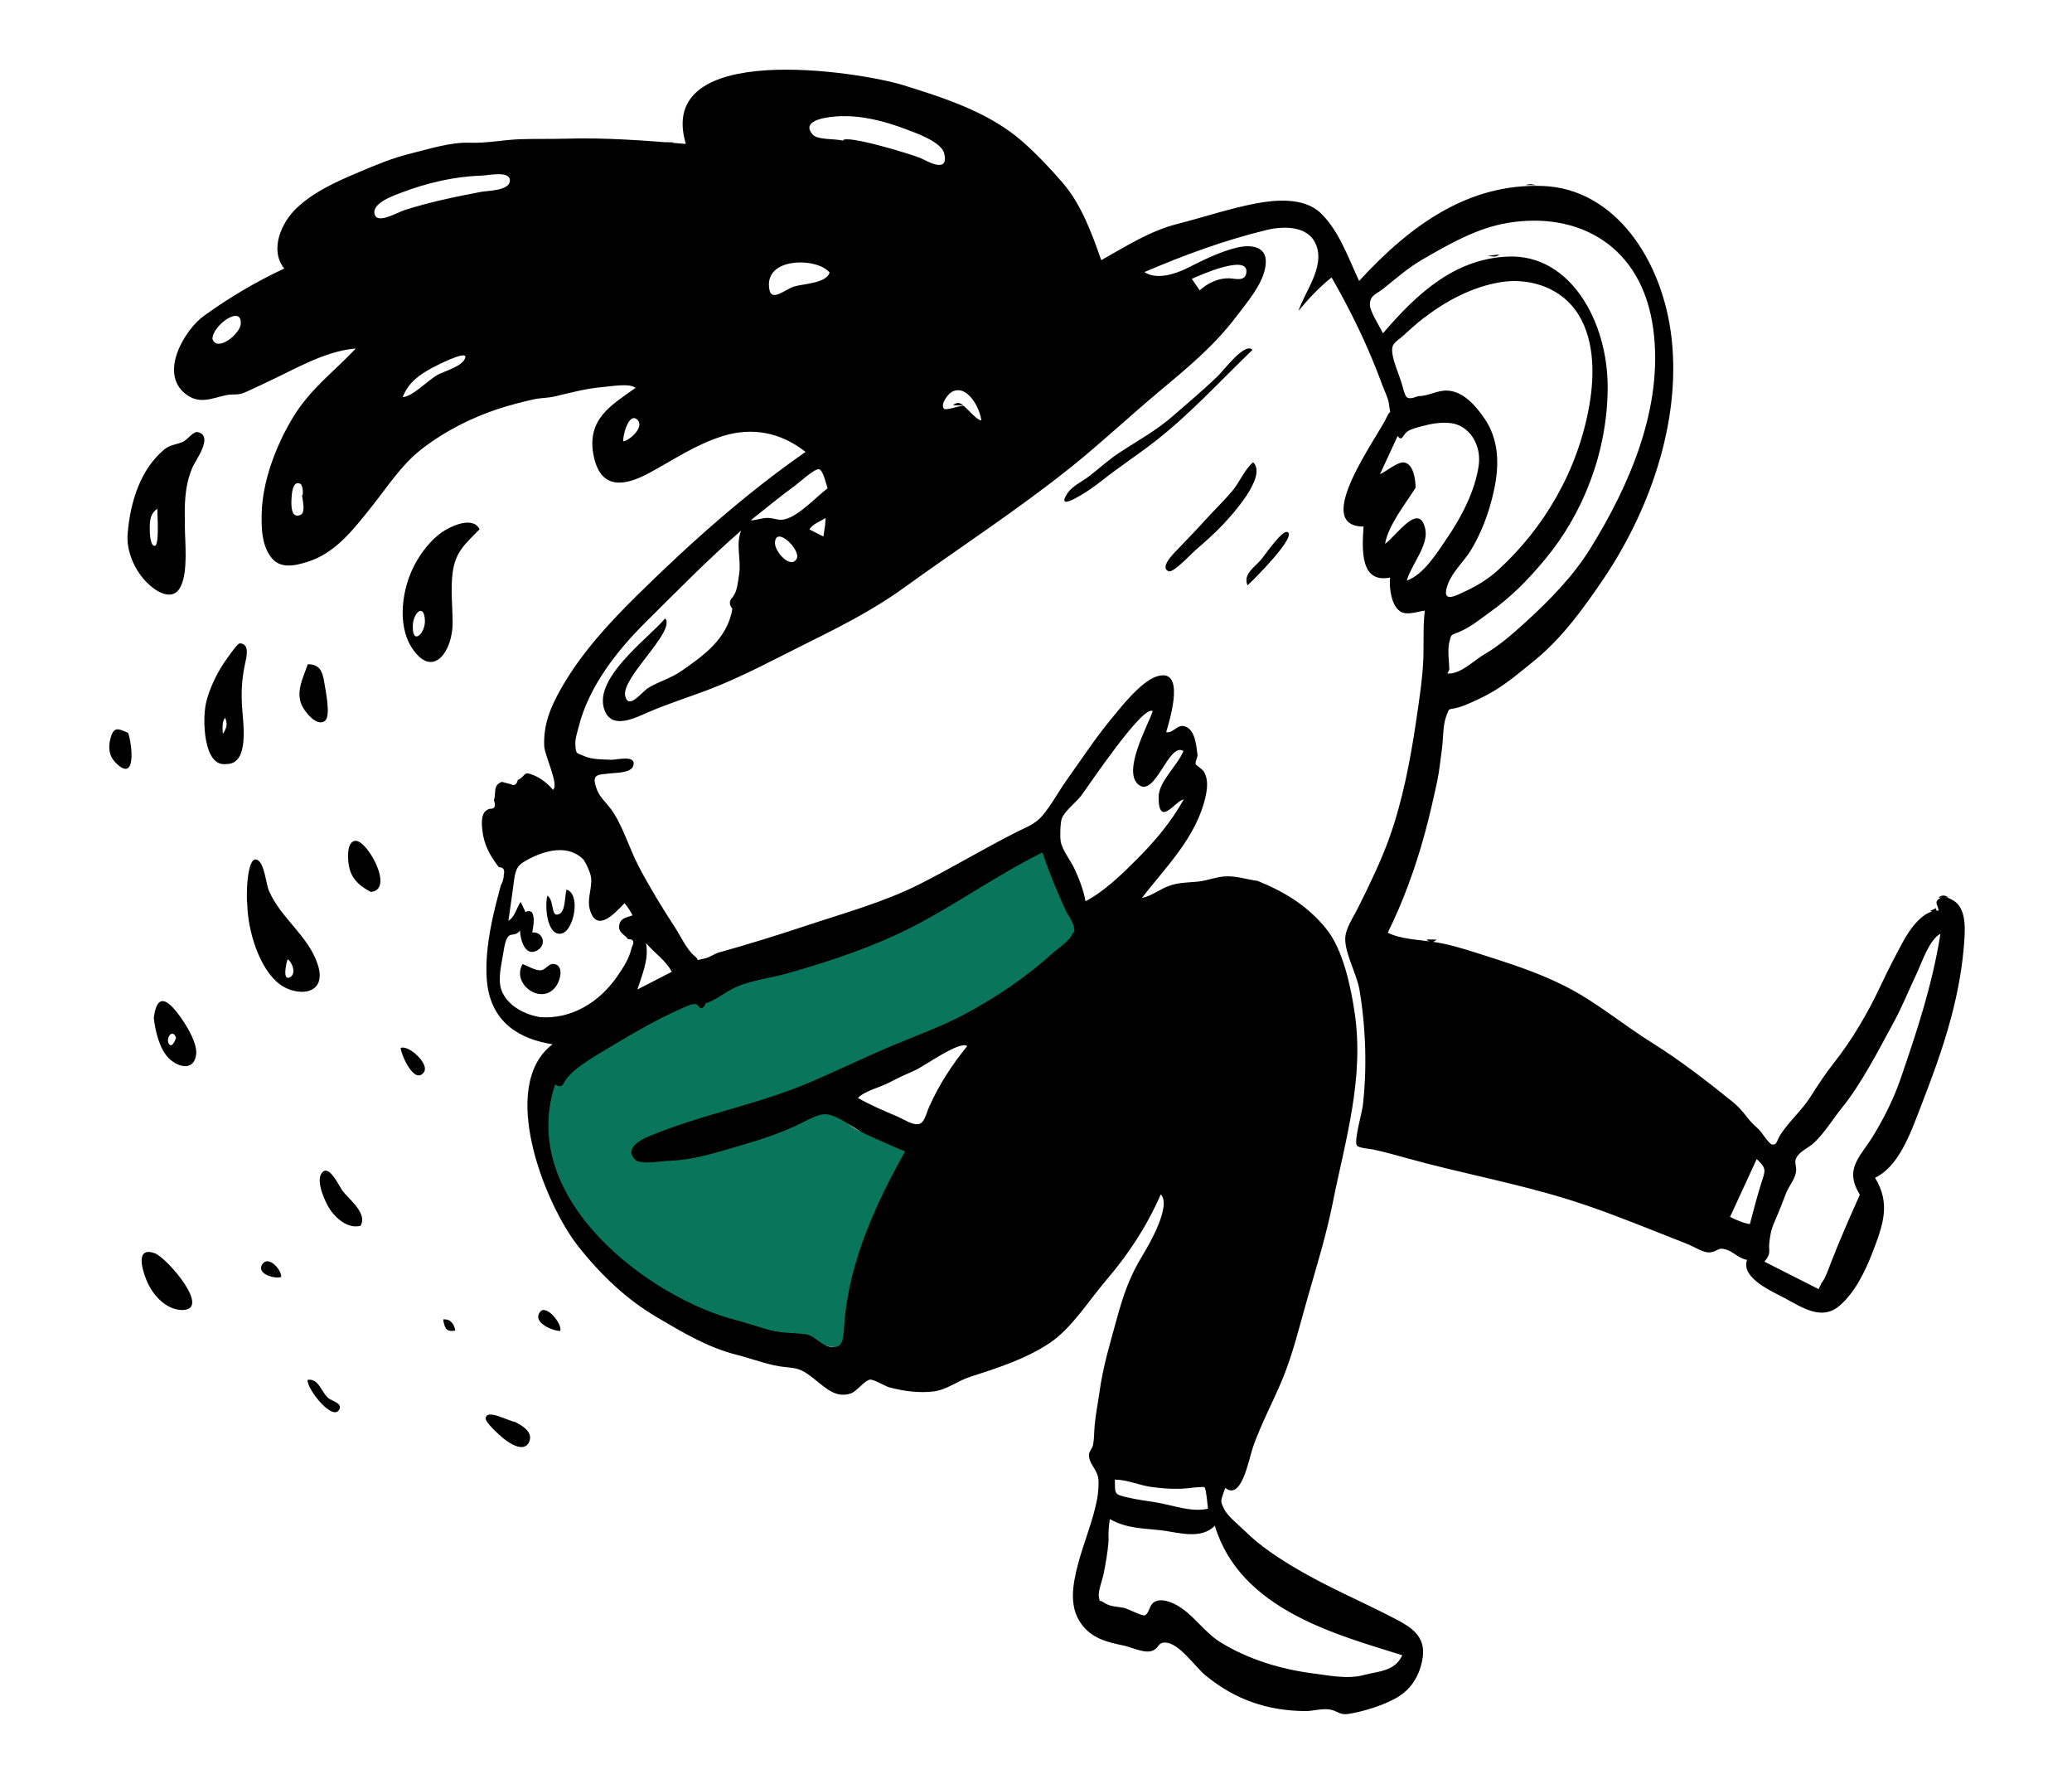 <svg width="517" height="445" viewBox="0 0 517 445" fill="none" xmlns="http://www.w3.org/2000/svg">
<path fill-rule="evenodd" clip-rule="evenodd" d="M143.995 263.701C146.352 261.857 151.172 255.257 153.698 253.732C159.313 250.341 184.331 243.674 185.145 243.28C186.384 242.68 194.432 240.584 199.121 239.26C210.132 236.15 249.592 216.062 259.993 210.911C261.32 214.921 272.281 232.622 270.401 234.436C264.21 240.408 253.113 247.844 245.942 252.124C240.142 255.585 233.999 258.45 227.797 260.789C220.755 263.444 215.922 266.292 208.905 269.009C202 271.681 210.251 280.041 213.797 281.768C217.774 283.705 223.934 284.689 227.998 286.368C220.843 299.13 214.835 314.618 213.633 329.905C213.344 333.584 210.9 336.957 206.925 335.856C204.874 335.287 185.949 332.394 182.863 331.587C162.262 326.195 125.28 297.961 134.804 269.009C136.985 270.165 141.967 265.287 143.995 263.701Z" fill="#09755A"/>
<path fill-rule="evenodd" clip-rule="evenodd" d="M155.52 110.091C157.059 109.942 161.038 106.414 158.95 104.63C156.843 102.829 155.33 108.863 155.52 110.091ZM75.352 123.622C75.754 123.541 75.578 121.014 74.945 120.692C72.946 119.673 72.777 123.501 72.728 124.526C72.667 125.818 72.526 129.46 74.957 128.462C76.337 127.895 75.481 124.592 75.352 123.622ZM193.37 135.425C193.316 137.681 197.286 142.017 198.766 139.416C200.011 137.23 193.472 130.936 193.37 135.425ZM53.013 84.564C54.163 87.931 59.851 83.342 60.063 80.872C60.497 75.814 52.953 81.199 53.013 84.564ZM100.471 99.082C103.121 98.832 106.606 94.967 109.161 93.523C110.89 92.546 115.593 91.381 116.105 89.163C116.55 87.235 108.569 91.361 107.888 91.728C104.757 93.411 101.934 95.33 100.471 99.082ZM299.343 72.428C301.455 70.555 304.022 69.346 306.729 69.425C308.08 69.465 310.9 70.435 311.006 67.753C311.178 63.39 299.241 68.71 297.376 69.566C298.032 70.521 298.688 71.475 299.343 72.428ZM167.621 242.425C166.072 239.473 163.286 237.766 161.191 235.247C161.958 239.383 160.227 243.061 159.038 246.836C161.899 245.366 164.76 243.895 167.621 242.425ZM436.625 305.358C437.479 302.079 438.334 298.819 439.332 295.59C440.449 291.975 441.004 291.662 438.331 289.134C436.113 293.947 433.894 298.759 431.675 303.572C433.254 304.343 434.902 305.093 436.625 305.358ZM207.002 68.004C204.064 64.204 190.297 63.966 192.001 72.353C192.595 75.281 195.98 72.17 198.1 71.487C200.205 70.81 206.163 70.72 207.002 68.004ZM206.497 121.804C206.141 120.834 205.43 117.334 204.375 117.058C203.347 116.789 199.291 120.461 198.528 121.021C194.725 123.818 191.017 126.827 187.311 129.792C188.73 129.792 190.019 129.212 191.429 129.199C193.105 129.183 194.308 129.973 195.942 129.522C199.453 128.555 203.529 124.089 206.497 121.804ZM210.302 35.096C210.632 33.358 227.844 38.576 229.913 39.531C231.04 40.051 236.855 43.52 235.605 38.291C234.894 35.313 228.174 33.044 226.021 32.227C220.547 30.154 214.775 28.679 208.946 29.021C207.814 29.087 199.242 29.654 202.821 33.609C204.055 34.971 208.476 34.541 210.302 35.096ZM214.07 273.903C217.277 275.713 220.551 277.099 223.903 278.515C225.392 279.143 227.712 280.791 229.354 280.377C230.7 280.037 231.131 277.686 231.838 276.112C234.422 270.354 237.508 265.708 241.334 260.961C239.557 259.474 230.539 266.033 228.307 267.001C226.073 267.971 223.965 268.947 221.779 270.105C219.721 271.196 215.659 272.171 214.07 273.903ZM270.851 224.818C275.525 222.391 279.955 218.087 283.788 214.233C288.189 209.808 292.134 205.171 295.356 199.445C293.417 199.559 289.137 206.716 289.089 198.924C289.064 194.949 293.811 191.034 295.284 187.347C291.619 184.972 288.261 199.16 284.056 195.721C280.005 192.407 286.397 181.014 287.628 177.419C285.252 175.605 271.715 195.912 269.755 198.51C268.53 200.137 265.632 202.302 264.94 204.199C264.528 205.329 264.47 208.912 264.669 209.951C265.083 212.124 267.183 214.725 268.118 216.748C269.302 219.309 270.332 221.97 270.851 224.818ZM464.066 298.03C460.024 291.482 464.199 288.627 467.485 283.193C470.114 278.846 472.532 274.055 474.198 269.201C478.365 257.06 482.125 245.773 484.182 232.93C481.35 234.413 479.58 240.06 478.163 243.036C476.258 247.036 474.582 251.234 472.465 255.11C468.502 262.363 464.612 270.099 459.572 276.385C457.288 279.234 455.355 282.439 452.72 285.006C451.516 286.178 449.213 287.141 448.327 288.607C447.49 289.991 448.426 290.877 448.108 292.53C447.782 294.227 446.286 296.035 445.645 297.669C444.802 299.815 444.017 301.966 443.076 304.064C442.05 306.352 441.77 307.548 441.493 309.785C441.191 312.23 442.118 312.483 440.258 314.736C443.629 316.442 447.001 318.148 450.372 319.854C451.509 320.431 452.647 321.006 453.785 321.582C454.025 321.066 454.265 320.55 454.505 320.034C455.431 319.001 456.283 316.454 456.813 315.09C459.028 309.398 461.53 303.683 464.066 298.03ZM138.499 270.546C128.927 299.47 162.566 323.824 183.274 329.211C186.142 329.956 188.941 330.933 191.796 331.734C194.909 332.607 197.674 332.434 200.781 332.799C203.254 333.089 204.432 335.282 206.761 335.886C210.654 336.895 210.416 333.538 210.695 329.94C211.877 314.687 218.66 299.97 225.839 287.242C222.559 285.896 219.31 284.426 216.073 282.952C213.303 281.69 209.061 278.143 206.083 277.955C203.88 277.817 200.524 279.976 198.385 280.923C194.822 282.501 191.249 283.845 187.536 284.92C181.043 286.802 173.818 289.366 167.1 289.561C165.163 289.617 159.85 290.652 158.456 289.279C155.798 286.659 159.487 284.475 161.712 283.54C174.973 277.967 189.052 275.598 202.351 269.885C209.194 266.944 215.966 263.66 222.852 260.763C228.788 258.266 235.006 256.056 240.742 252.984C248.317 248.93 255.926 243.878 262.486 237.927C263.799 236.736 266.55 234.967 267.45 233.242C268.242 231.722 268.143 233.238 267.979 231.395C267.861 230.072 266.45 228.279 265.87 227.029C263.708 222.369 261.754 217.582 260.112 212.65C249.647 217.801 239.692 224.812 229.382 230.317C219.005 235.857 207.299 239.767 196.197 242.884C191.472 244.211 186.04 244.63 181.707 247.252C179.865 248.366 178.045 249.654 176.073 250.299C175.49 251.581 174.917 251.832 174.352 251.052C173.998 250.597 173.541 250.404 172.98 250.475C171.773 250.709 170.543 251.363 169.415 251.865C163.705 254.405 158.238 257.587 152.817 260.832C150.248 262.37 147.613 263.884 145.154 265.64C143.836 266.582 142.655 267.532 141.577 268.824C140.284 270.374 140.592 271.648 138.499 270.546ZM353.913 98.81C356.332 98.855 358.537 97.351 361.059 97.434C365.027 97.566 368.167 101.096 370.469 104.5C375.025 111.236 373.864 119.361 371.575 126.899C370.48 130.501 368.976 133.959 367.098 137.112C365.435 139.904 362.462 142.544 361.301 145.653C359.387 150.779 363.249 148.599 365.613 147.504C368.586 146.126 371.374 144.414 373.897 142.107C385.144 131.827 393.7 117.538 396.566 101.127C397.965 93.121 397.857 83.761 392.997 77.226C388.554 71.251 380.884 69.298 374.328 70.406C367.241 71.605 360.818 75.049 355.047 79.484C353.371 80.773 351.836 82.179 350.262 83.62C348.197 85.511 346.96 85.561 347.477 88.524C347.86 90.727 348.906 93.009 349.579 95.123C350.84 99.083 350.38 100.107 353.913 98.81ZM361.625 167.067L361.136 168.027C364.51 168.211 367.653 164.795 370.529 163.127C374.264 160.96 377.58 158.003 380.853 155.017C386.625 149.75 392.473 143.816 396.769 136.902C406.401 121.404 415.149 101.755 412.521 82.106C409.688 60.928 393.548 52.776 376.35 55.579C368.6 56.843 361.681 60.814 354.744 64.845C351.248 66.878 348.298 69.514 345.094 72.066C343.432 73.391 341.916 73.563 341.807 75.88C341.726 77.626 344.355 81.574 345.066 83.156C353.775 72.96 363.16 64.526 376.312 64.004C391.958 63.384 401.21 80.41 401.142 96.714C401.075 112.703 395.066 128.084 385.486 139.575C381.133 144.797 376.982 148.988 371.637 152.799C368.972 154.699 367.007 156.405 364.027 157.666C361.92 158.559 362.139 158.089 361.602 160.328C361.145 162.228 361.611 165.094 361.625 167.067ZM276.608 384.3C276.404 387.181 275.894 390.018 275.326 392.828C275.122 393.838 273.973 397.024 274.175 398.159C274.507 400.034 274.065 398.828 275.496 399.807C276.99 400.828 278.729 400.766 280.364 401.077C281.374 401.268 285.072 403.266 285.694 402.95C286.781 402.399 286.747 400.454 287.94 399.684C289.565 398.633 291.961 399.533 293.495 400.355C297.595 402.55 300.411 407.093 304.378 409.58C311.423 413.995 319.783 416.44 327.643 417.449C331.901 417.995 336.258 418.954 340.463 417.809C343.776 416.907 348.083 416.99 349.884 412.91C333.878 407.859 309.449 401.677 303.121 380.597C299.681 384.177 293.931 382.25 289.774 381.755C285.2 381.212 281.113 381.338 276.93 378.945C276.624 380.826 276.531 382.387 276.608 384.3ZM134.897 253.744C142.431 254.267 149.574 250.175 154.211 243.271C155.352 241.57 156.522 239.834 157.208 237.82C157.356 237.31 157.504 236.799 157.653 236.288C158.372 234.878 158.057 234.213 156.708 234.292C155.949 233.097 154.022 232.695 154.57 230.527C154.983 228.891 156.506 228.865 157.83 228.351C157.171 227.079 156.776 226.441 155.833 225.311C153.38 227.843 148.93 232.812 147.207 226.995C146.379 224.203 147.836 221.534 147.475 218.841C147.326 217.727 146.096 214.881 145.383 214.215C141.585 210.666 136.114 212.135 132.084 214.224C129.307 215.664 128.709 216.339 128.256 219.64C127.796 222.996 127.369 226.351 126.858 229.697C128.525 228.7 128.829 226.547 129.916 224.997C130.323 225.848 130.73 226.699 131.138 227.55C131.712 227.181 132.248 227.2 132.745 227.609C133.549 229.028 133.043 231.132 132.796 232.62C135.477 232.333 136.611 235.767 133.907 237.157C131.106 238.598 129.843 234.67 129.748 232.126C128.703 233.559 127.63 232.792 126.902 233.528C126.174 234.264 125.887 235.798 125.628 237.478C125.202 240.237 124.114 244.219 125.121 246.988C126.617 251.1 131.387 253.24 134.897 253.744ZM353.221 121.665C350.728 125.644 346.478 130.853 345.589 135.66C348.335 133.81 354.14 124.912 355.636 132C356.495 136.069 352.091 140.917 351.009 144.857C355.34 143.222 358.424 138.101 361.126 134.148C364.571 129.109 368.089 122.466 368.969 116.059C369.68 110.873 366.545 106.041 361.888 105.533C359.509 105.272 357.026 105.706 354.727 106.339C353.679 106.627 352.116 106.985 351.181 107.63C350.006 108.439 349.845 110.334 348.739 108.758C347.269 111.937 345.8 115.116 344.33 118.295C345.793 117.686 348.777 115.1 350.376 115.368C352.71 115.758 353.19 119.65 353.221 121.665ZM119.799 43.83C113.263 44.051 106.431 45.649 100.244 48.023C98.708 48.613 92.226 50.712 93.591 53.755C94.493 55.766 99.358 52.924 100.828 52.45C107.131 50.419 113.621 49.079 120.077 47.856C121.64 47.561 126.943 47.59 127.217 45.238C127.552 42.369 121.644 43.827 119.799 43.83ZM297.675 371.104C294.133 371.6 290.731 371.414 287.185 370.916C284.201 370.497 281.162 369.095 278.193 369.095C278.193 372.743 277.978 372.766 281.331 373.546C283.671 374.091 286.045 374.398 288.411 374.777C292.575 375.446 297.199 377.322 301.415 376.358C301.312 375.724 300.99 371.45 300.553 371.027C300.307 370.79 298.033 371.107 297.675 371.104ZM240.42 101.213C241.411 101.937 243.688 104.825 244.868 104.876C244.447 101.532 241.196 95.71 237.463 97.777C236.548 98.284 234.626 100.806 235.495 101.92C235.96 102.515 239.206 101.217 240.42 101.213ZM205.882 130.96C205.918 130.378 205.955 129.795 205.992 129.212C204.622 130.137 202.926 130.574 201.953 132.063C203.121 132.658 204.289 133.253 205.458 133.848C205.6 132.885 205.741 131.923 205.882 130.96ZM313.763 219.739C320.235 222.34 326.169 225.814 330.932 231.711C335.05 236.811 336.986 245.795 337.991 252.479C340.478 269.02 335.679 284.351 332.514 300.174C330.909 308.201 328.512 315.925 326.268 323.744C324.308 330.572 322.628 337.723 319.923 344.215C317.63 349.721 314.7 355.148 312.682 360.859C311.597 363.933 309.837 374.479 305.717 371.167C304.593 374.541 304.319 374.254 305.521 376.598C306.391 378.294 309.342 380.65 310.735 382.031C314.446 385.714 319.147 388.749 323.5 391.328C331.474 396.051 340.022 399.584 348.234 403.89C351.865 405.795 355.802 408.046 354.987 413.496C354.304 418.065 352.001 421.53 348.407 423.563C345.034 425.472 340.209 426.946 336.498 427.545C334.296 427.9 333.791 426.849 331.996 426.485C329.998 426.081 327.666 426.863 325.605 426.843C316.352 426.75 308.251 424.078 300.774 417.92C298.102 415.72 294.169 409.75 290.672 409.751C288.885 409.751 289.262 410.997 287.69 411.729C285.749 412.631 282.407 410.928 280.499 410.528C276.435 409.677 272.303 408.812 269.596 404.795C266.671 400.454 267.711 395.077 268.968 390.256C270.385 384.821 272.77 379.308 273.783 373.791C274.03 372.449 274.257 369.948 274.007 368.583C273.617 366.465 271.753 365.201 271.697 362.907C271.68 362.209 272.55 361.289 272.702 360.569C273.038 358.987 272.986 357.346 273.124 355.736C273.371 352.865 273.942 350.113 274.336 347.276C275.23 340.818 276.995 335.058 278.703 328.835C280.36 322.797 281.937 318.302 285.141 313.074C286.8 310.366 292.348 300.718 289.639 297.942C285.93 306.301 281.594 312.821 275.918 319.476C271.577 324.567 267.333 331.411 261.901 335.036C255.927 339.022 248.628 341.367 242.031 343.475C238.894 344.477 236.291 346.7 232.909 347.111C229.243 347.556 225.512 347.031 221.923 346.093C220.912 345.829 217.998 344.047 217.083 344.161C215.736 344.329 213.798 347.084 212.32 347.59C208.722 348.822 206.265 346.469 203.535 344.294C200.573 341.934 199.677 341.347 196.259 341.063C192.072 340.716 188.001 339.022 183.883 337.985C176.643 336.162 170.489 332.468 163.908 328.6C156.365 324.168 149.912 318.055 144.227 310.835C135.868 300.219 124.228 270.803 137.881 260.504C129.843 259.251 122.481 255.223 121.502 244.782C120.99 239.318 121.953 233.267 123.151 228C123.697 225.595 124.348 223.206 124.972 220.826C125.442 220.023 125.691 219.143 125.717 218.187C126.005 216.949 125.59 216.332 124.47 216.338C122.352 213.497 120.761 210.989 120.333 206.955C120.198 205.677 120.078 203.717 120.87 202.63C121.237 202.193 121.679 201.901 122.196 201.755C123.437 201.836 123.787 201.135 123.248 199.651C123.85 197.549 122.957 195.911 125.227 195.033C125.955 195.211 126.679 195.406 127.401 195.616C128.322 196.098 128.921 195.748 129.199 194.571C131.338 193.611 130.351 192.191 133.257 193.427C135.016 194.175 136.689 195.463 137.97 197.032C139.576 195.848 135.923 188.533 135.801 186.199C135.512 180.697 137.494 176.149 140.072 171.63C145.084 162.848 152.08 155.297 158.978 148.503C172.193 135.491 186.074 123.104 200.994 112.738C194.839 107.832 187.649 106.502 180.324 108.782C173.573 110.884 168.1 114.701 161.885 118.041C156.127 121.134 150.016 122.404 148.18 113.964C146.123 104.511 152.685 101.002 158.572 96.763C157.102 95.505 152.263 96.404 150.433 96.553C146.356 96.884 142.458 97.94 138.496 98.874C136.597 99.321 134.851 99.221 132.969 99.659C130.171 100.311 127.249 101.041 124.418 101.97C117.683 104.181 110.998 107.535 105.178 112.056C100.148 115.961 96.659 121.475 92.606 126.554C87.984 132.345 83.555 138.043 76.703 140.163C73.495 141.156 69.731 142.057 67.456 138.768C65.34 135.71 65.222 132.024 65.291 128.285C65.444 120.026 68.921 111.1 72.965 104.351C77.355 97.025 83.235 92.83 88.79 86.932C80.761 87.591 73.001 92.449 65.616 95.806C64.062 96.513 62.493 97.308 60.931 97.962C59.265 98.659 58.161 98.232 56.565 98.551C52.922 99.281 49.793 101.043 46.249 98.234C39.545 92.92 46.262 82.109 50.877 78.792C57.307 74.173 63.847 70.283 70.93 66.987C67.096 62.214 70.371 55.402 73.905 52.016C78.377 47.731 84.071 45.276 89.46 42.982C93.722 41.168 97.907 39.426 102.334 38.334C106.988 37.187 112.429 35.434 117.152 35.602C121.58 35.76 125.507 34.864 129.993 34.721C133.725 34.602 137.466 34.705 141.197 34.594C151.237 34.296 161.314 35.074 171.127 35.902C163.352 9.811 214.561 17.869 225.486 21.277C235.415 24.374 246.791 27.967 255.131 35.316C258.664 38.429 262.019 41.968 265.154 45.6C269.779 50.958 272.339 57.975 274.785 64.901C280.99 61.413 286.923 57.611 293.712 55.882C300.172 54.236 306.789 52.006 313.287 50.763C318.227 49.818 325.398 49.177 329.556 53.18C334.071 57.529 336.424 64.296 339.12 70.091C352.065 55.994 366.504 45.709 384.961 46.393C403.022 47.063 414.898 64.962 417.088 84.358C419.499 105.73 411.204 128.063 399.959 144.614C394.917 152.036 389.7 159.204 382.913 164.742C379.547 167.487 375.997 170.494 372.307 172.638C370.467 173.706 368.455 174.671 366.523 175.494C365.651 175.865 364.753 176.237 363.847 176.489C361.257 177.21 361.76 176.248 360.797 178.849C360.016 180.96 360.112 184.594 359.778 186.912C359.396 189.561 359.168 192.246 358.61 194.859C357.643 199.389 356.636 203.807 355.425 208.231C353.132 216.602 350.046 225.039 346.266 232.674C349.472 234.272 353.961 234.433 357.386 234.917C361.094 235.441 364.807 236.542 368.658 237.778C376.375 240.254 383.27 242.344 390.609 246.051C398.226 249.9 405.016 255.647 412.351 260.221C419.097 264.427 425.915 269.695 432.18 274.744C433.67 275.945 434.593 276.989 435.78 278.511C436.993 280.065 437.38 280.369 438.83 281.716C439.484 282.322 441.386 285.385 442.133 285.497C443.47 285.701 443.265 284.555 444.315 282.956C446.507 279.617 449.564 277.03 451.741 273.607C453.557 270.753 455.45 267.862 457.391 265.407C462.087 259.467 465.978 252.883 469.317 245.761C471.055 242.054 472.884 238.525 474.772 235.026C476.65 231.543 479.99 226.945 483.732 227.151C483.431 225.377 482.475 225.081 484.124 223.997C485.187 223.298 487.255 224.424 488.074 225.134C490.241 227.013 490.337 230.659 490.2 233.398C489.848 240.456 488.561 247.423 486.768 254.097C484.612 262.119 481.91 269.197 478.961 276.854C476.613 282.954 473.698 291.02 467.856 293.804C471.779 300.233 469.895 305.472 467.273 312.297C465.356 317.287 462.825 322.443 458.969 325.745C454.623 329.468 449.909 326.31 445.363 323.85C442.618 322.363 434.222 318.856 435.93 314.282C433.832 313.961 432.513 312.213 430.604 311.675C428.583 311.105 428.93 312.047 426.792 312.4C425.152 312.671 422.7 310.986 421.157 310.383C418.578 309.376 416.007 308.344 413.432 307.326C406.184 304.461 399.059 301.641 391.74 299.345C378.122 295.075 364.335 292.653 350.765 288.839C348.045 288.075 345.34 287.337 342.508 286.725C341.923 286.599 338.888 286.405 338.519 285.686C337.874 284.427 339.859 277.381 340.029 275.945C341.148 266.519 340.782 256.2 339.207 246.882C338.552 243.008 335.63 237.992 335.655 234.21C335.672 231.674 337.631 228.904 338.781 226.606C341.625 220.924 344.606 214.786 346.713 208.873C349.939 199.829 351.915 189.62 353.34 179.932C354.082 174.882 354.946 169.407 355.148 164.299C355.302 160.405 355.024 156.32 355.516 152.332C353.638 152.537 350.981 153.653 349.29 152.458C347.154 150.949 346.58 146.643 346.853 144.071C339.539 145.536 339.782 137.576 340.235 131.351C327.016 131.351 343.944 108.809 346.06 103.968C347.031 101.743 347.003 104.243 346.574 100.801C346.385 99.287 345.484 97.611 344.974 96.22C343.863 93.183 342.662 90.192 341.379 87.246C338.669 81.023 335.599 75.01 332.248 69.213C329.232 71.625 326.513 74.48 323.994 77.544C325.61 72.694 330.547 66.686 328.435 61.179C326.478 56.074 319.941 56.428 316.081 57.361C305.591 59.9 295.531 63.596 285.538 67.876C288.633 69.913 293.372 68.34 296.448 66.782C300.257 64.853 304.352 62.829 308.457 61.807C312.037 60.916 316.738 61.22 315.704 66.753C314.865 71.237 311.044 75.555 308.523 78.907C302.967 86.294 296.001 92.011 289.159 97.724C281.804 103.866 274.717 110.539 267.269 116.502C253.805 127.283 239.329 136.652 225.418 146.715C218.19 151.944 209.999 156.151 202.16 160.027C193.536 164.29 185.268 168.854 176.322 172.221C171.353 174.091 166.429 175.63 161.547 177.758C158.486 179.092 153.157 181.763 151.135 177.804C147.029 169.763 161.889 159.188 165.962 154.271C168.771 157.402 154.917 169.07 156.002 173.63C156.854 177.212 160.149 172.586 161.74 171.609C164.312 170.031 167.357 169.238 169.941 167.437C175.242 163.744 181.527 159.484 182.738 151.85C181.895 150.829 181.906 149.888 182.769 149.025C183.153 148.5 183.458 147.924 183.683 147.296C184.06 146.096 184.212 144.594 184.414 143.322C185.01 139.561 183.512 136.041 184.912 132.361C176.743 139.465 168.89 147.489 161.136 155.179C154.18 162.077 146.922 171.11 144.365 181.403C144.038 182.722 143.494 184.218 143.553 185.61C143.67 188.342 143.907 187.753 145.825 188.632C147.744 189.51 150.537 189.434 152.6 189.528C153.776 189.58 159.028 188.151 157.984 191.113C157.382 192.82 153.741 192.756 152.438 192.913C149.166 193.31 147.392 192.903 148.942 196.973C149.637 198.797 151.044 200.032 152.149 201.444C155.222 205.372 156.891 211.396 159.308 216.011C162.063 221.268 165.09 226.267 168.307 231.164C169.634 233.184 171.409 236.98 173.249 238.422C174.967 239.768 172.945 239.657 175.799 239.11C177.043 238.873 178.171 237.943 179.361 237.611C186.476 235.621 193.79 233.379 201.148 230.924C210.56 227.783 220.437 225.105 229.417 220.582C237.461 216.528 245.446 211.704 253.574 207.599C255.948 206.401 258.319 205.607 260.164 203.402C262.392 200.741 264.235 197.258 266.289 194.398C269.782 189.533 273.002 184.584 276.762 179.973C279.561 176.543 284.521 170.165 288.47 168.796C295.973 166.195 291.956 179.31 290.987 182.625C292.75 183.084 293.677 180.488 295.748 181.235C298.226 182.129 298.482 185.912 298.792 188.282C298.874 188.914 298.13 190.094 298.356 190.657C298.433 190.85 300.051 191.947 300.363 192.455C301.495 194.303 301.272 196.551 300.843 198.543C298.623 208.865 290.731 216.403 284.926 224.017C287.523 223.453 289.448 221.755 291.899 220.913C294.2 220.123 296.513 220.164 298.832 219.938C301.259 219.701 303.592 218.658 306.076 218.605C308.682 218.549 311.178 219.401 313.763 219.739Z" fill="black"/>
<path fill-rule="evenodd" clip-rule="evenodd" d="M39.248 126.895C37.817 127.968 37.413 129.022 37.364 131.499C37.344 132.515 37.405 136.305 38.642 136.161C39.803 136.027 39.248 128.198 39.248 126.895ZM31.854 133.067C32.521 125.128 35.052 117.057 41.005 112.11C42.478 110.887 44.143 110.93 45.757 110.158C46.727 109.695 48.259 107.539 49.36 107.794C53.413 108.735 48.73 114.916 48.045 116.541C45.92 121.578 46.063 126.004 46.127 131.438C46.175 135.567 46.923 142.529 45.109 146.267C43.175 150.247 38.981 147.663 36.639 145.307C33.685 142.333 31.453 137.597 31.854 133.067Z" fill="black"/>
<path fill-rule="evenodd" clip-rule="evenodd" d="M103.001 156.527C103.001 160.957 106.134 157.958 106.022 154.807C105.858 150.168 102.855 153.025 103.001 156.527ZM119.657 132.037C116.228 135.577 113.583 137.562 112.922 143.004C112.422 147.127 112.919 151.209 112.94 155.361C112.976 162.321 108.079 169.639 102.809 161.66C98.965 155.841 100.344 146.69 103.478 140.842C105.123 137.774 107.472 134.738 110.184 132.826C112.225 131.387 117.964 128.555 119.657 132.037Z" fill="black"/>
<path fill-rule="evenodd" clip-rule="evenodd" d="M71.77 239.303C71.372 240.383 70.439 244.79 72.343 243.793C74.024 242.912 72.935 239.991 71.77 239.303ZM61.709 225.697C61.415 224.04 61.535 213.651 64.028 214.43C65.987 215.041 66.31 220.358 67.108 222.209C70.079 229.101 76.899 233.394 79.25 240.507C81.875 248.451 73.939 248.698 69.728 245.481C64.742 241.671 61.857 232.345 61.709 225.697Z" fill="black"/>
<path fill-rule="evenodd" clip-rule="evenodd" d="M55.596 183.099C56.678 181.422 56.788 180.526 56.171 179.043C55.382 180.027 55.522 181.434 55.596 183.099ZM56.379 190.6C50.738 191.325 50.455 179.393 51.422 175.297C52.191 172.034 53.845 168.529 55.548 165.87C55.892 165.334 59.153 160.513 59.793 160.502C62.246 160.458 61.572 163.639 61.307 164.823C60.474 168.554 60.143 171.673 60.368 175.811C60.608 180.237 62.435 190.747 56.379 190.6Z" fill="black"/>
<path fill-rule="evenodd" clip-rule="evenodd" d="M312.522 87.272C304.456 95.036 296.798 103.441 288.027 110.232C283.735 113.555 279.248 116.496 274.965 119.873C272.784 121.593 270.558 123.133 268.138 124.398C266.001 125.515 264.603 125.66 266.377 123.009C267.562 121.238 270.219 120.003 271.834 118.744C274.32 116.805 276.667 114.654 279.281 112.934C283.89 109.899 288.47 107.45 292.719 103.728C296.49 100.426 300.38 97.202 303.978 93.693C305.522 92.188 310.639 85.279 312.522 87.272Z" fill="black"/>
<path fill-rule="evenodd" clip-rule="evenodd" d="M312.686 115.306C316.313 118.867 307.237 128.624 305.167 130.835C302.984 133.167 300.58 135.247 298.206 137.313C297.371 138.04 292.812 142.91 291.655 142.517C289.371 141.741 292.369 138.582 293.148 137.758C295.67 135.091 298.244 132.501 300.709 129.762C302.932 127.294 305.339 125.008 307.489 122.46C309.231 120.395 310.694 116.897 312.686 115.306Z" fill="black"/>
<path fill-rule="evenodd" clip-rule="evenodd" d="M43.925 258.863C42.977 256.344 41.281 259.14 42.141 260.398C42.954 261.589 43.803 259.346 43.925 258.863ZM38.371 253.889C38.879 250.185 40.052 248.127 43.08 251.288C45.16 253.461 49.344 259.638 48.947 263.005C48.426 267.422 44.187 266.169 41.989 263.859C39.737 261.492 38.742 257.173 38.371 253.889Z" fill="black"/>
<path fill-rule="evenodd" clip-rule="evenodd" d="M45.005 326.782C41.296 326.458 38.132 323.191 36.557 319.361C35.232 316.14 33.978 310.949 38.633 312.642C41.668 313.746 53.365 327.301 45.005 326.782Z" fill="black"/>
<path fill-rule="evenodd" clip-rule="evenodd" d="M89.952 305.787C87.086 306.536 84.251 304.37 82.488 301.927C81.392 300.405 78.839 295.072 80.125 292.876C81.918 289.814 84.624 295.969 85.558 297.188C87.022 299.095 91.81 302.745 89.952 305.787Z" fill="black"/>
<path fill-rule="evenodd" clip-rule="evenodd" d="M92.533 222.5C90.287 221.304 88.201 219.863 87.297 217.005C86.723 215.185 86.24 209.727 88.792 209.753C91.743 209.783 98.501 221.954 92.533 222.5Z" fill="black"/>
<path fill-rule="evenodd" clip-rule="evenodd" d="M76.782 165.718C79.79 165.655 80.502 167.559 80.921 170.295C81.205 172.151 82.583 178.454 81.152 179.745C79.107 181.59 75.854 177.363 75.197 175.703C73.841 172.287 75.715 168.927 76.782 165.718Z" fill="black"/>
<path fill-rule="evenodd" clip-rule="evenodd" d="M128.471 354.689C129.936 355.454 133.268 357.15 131.995 359.782C130.664 362.534 126.841 359.859 125.414 358.657C124.816 358.153 121.018 354.857 121.177 353.752C121.512 351.404 126.747 354.469 128.471 354.689Z" fill="black"/>
<path fill-rule="evenodd" clip-rule="evenodd" d="M31.972 182.814C32.973 185.69 34.1 195.572 28.829 190.236C27.221 188.607 26.978 186.573 27.532 184.337C28.334 181.097 29.5 181.739 31.972 182.814Z" fill="black"/>
<path fill-rule="evenodd" clip-rule="evenodd" d="M311.279 146.016C310.112 143.279 312.994 141.514 314.533 139.75C315.539 138.598 319.766 132.35 321.152 132.703C324.003 133.429 312.681 144.795 311.279 146.016Z" fill="black"/>
<path fill-rule="evenodd" clip-rule="evenodd" d="M76.744 344.229C79.494 343.723 80.136 347.229 81.908 348.757C82.668 349.412 85.276 349.989 84.751 351.38C83.373 355.034 76.609 346.686 76.744 344.229Z" fill="black"/>
<path fill-rule="evenodd" clip-rule="evenodd" d="M99.967 261.433C101.857 260.525 107.313 265.403 105.746 267.51C103.405 270.663 100.1 263.158 99.967 261.433Z" fill="black"/>
<path fill-rule="evenodd" clip-rule="evenodd" d="M139.811 332.003C138.433 332.16 132.618 330.063 134.772 327.254C136.285 325.282 140.305 330.218 139.811 332.003Z" fill="black"/>
<path fill-rule="evenodd" clip-rule="evenodd" d="M70.179 318.527C68.811 319.155 63.877 317.864 65.428 315.405C66.906 313.064 70.181 316.584 70.179 318.527Z" fill="black"/>
<path fill-rule="evenodd" clip-rule="evenodd" d="M110.569 329.136C112.169 328.945 113.324 330.052 113.599 331.926C111.598 332.254 110.981 331.707 110.569 329.136Z" fill="black"/>
<path fill-rule="evenodd" clip-rule="evenodd" d="M318.581 57.068C319.257 57.072 319.931 57.076 320.601 57.079C319.924 57.075 319.253 57.072 318.581 57.068Z" fill="black"/>
<path fill-rule="evenodd" clip-rule="evenodd" d="M307.979 218.442C306.968 218.443 305.958 218.445 304.949 218.446C305.959 218.444 306.969 218.443 307.979 218.442Z" fill="black"/>
<path fill-rule="evenodd" clip-rule="evenodd" d="M170.216 29.551C170.169 30.711 170.123 31.871 170.075 33.027C170.121 31.866 170.168 30.708 170.216 29.551Z" fill="black"/>
<path fill-rule="evenodd" clip-rule="evenodd" d="M483.075 226.556C483.397 227.845 482.925 228.059 481.658 227.197C482.13 226.983 482.602 226.77 483.075 226.556Z" fill="black"/>
<path fill-rule="evenodd" clip-rule="evenodd" d="M454.395 327.661C454.901 327.664 455.408 327.668 455.909 327.672C455.401 327.668 454.898 327.664 454.395 327.661Z" fill="black"/>
<path fill-rule="evenodd" clip-rule="evenodd" d="M358.467 234.393C357.62 235.133 356.778 235.238 355.942 234.353C356.784 234.367 357.625 234.38 358.467 234.393Z" fill="black"/>
<path fill-rule="evenodd" clip-rule="evenodd" d="M339.566 135.586C339.545 136.553 339.523 137.52 339.501 138.483C339.522 137.515 339.544 136.55 339.566 135.586Z" fill="black"/>
<path fill-rule="evenodd" clip-rule="evenodd" d="M383.206 46.18C382.365 46.18 381.522 46.178 380.682 46.177C381.524 45.816 382.365 45.934 383.206 46.18Z" fill="black"/>
<path fill-rule="evenodd" clip-rule="evenodd" d="M136.318 34.391C135.477 34.447 134.635 34.504 133.794 34.561C134.635 34.504 135.477 34.447 136.318 34.391Z" fill="black"/>
<path fill-rule="evenodd" clip-rule="evenodd" d="M157.019 34.574C156.345 34.509 155.672 34.443 154.999 34.377C155.672 34.443 156.345 34.509 157.019 34.574Z" fill="black"/>
<path fill-rule="evenodd" clip-rule="evenodd" d="M168.126 35.493C167.453 35.781 166.78 35.951 166.106 35.497C166.78 35.496 167.453 35.494 168.126 35.493Z" fill="black"/>
<path fill-rule="evenodd" clip-rule="evenodd" d="M108.045 37.079C107.203 37.276 106.362 37.472 105.521 37.667C106.363 37.472 107.204 37.276 108.045 37.079Z" fill="black"/>
<path fill-rule="evenodd" clip-rule="evenodd" d="M340.073 272.91C340.05 273.491 340.027 274.071 340.004 274.648C340.028 274.067 340.05 273.489 340.073 272.91Z" fill="black"/>
<path fill-rule="evenodd" clip-rule="evenodd" d="M61.834 225.977C61.844 226.364 61.854 226.751 61.863 227.135C61.852 226.747 61.843 226.362 61.834 225.977Z" fill="black"/>
<path fill-rule="evenodd" clip-rule="evenodd" d="M486.202 223.898L483.678 223.913C484.517 223.193 485.359 223.285 486.202 223.898Z" fill="black"/>
<path fill-rule="evenodd" clip-rule="evenodd" d="M313.532 219.794C312.858 219.667 312.185 219.539 311.513 219.412C312.185 219.539 312.859 219.667 313.532 219.794Z" fill="black"/>
<path fill-rule="evenodd" clip-rule="evenodd" d="M128.745 354.602C127.903 354.414 127.062 354.225 126.221 354.037L128.745 354.602Z" fill="black"/>
<path fill-rule="evenodd" clip-rule="evenodd" d="M298.661 188.314C298.645 187.734 298.63 187.154 298.615 186.576C298.63 187.156 298.645 187.735 298.661 188.314Z" fill="black"/>
<path fill-rule="evenodd" clip-rule="evenodd" d="M138.843 34.583C138.338 34.512 137.833 34.44 137.328 34.369C137.833 34.44 138.338 34.512 138.843 34.583Z" fill="black"/>
<path fill-rule="evenodd" clip-rule="evenodd" d="M221.644 20.254C221.139 20.078 220.633 19.902 220.129 19.727C220.634 19.902 221.139 20.078 221.644 20.254Z" fill="black"/>
<path fill-rule="evenodd" clip-rule="evenodd" d="M281.725 411.068C282.062 411.092 282.401 411.116 282.734 411.139C282.395 411.115 282.06 411.091 281.725 411.068Z" fill="black"/>
<path fill-rule="evenodd" clip-rule="evenodd" d="M49.983 99.928C50.49 99.943 50.997 99.959 51.498 99.974C50.989 99.959 50.486 99.943 49.983 99.928Z" fill="black"/>
<path fill-rule="evenodd" clip-rule="evenodd" d="M388.76 46.746C387.918 46.678 387.077 46.61 386.235 46.542C387.078 46.61 387.918 46.678 388.76 46.746Z" fill="black"/>
<path fill-rule="evenodd" clip-rule="evenodd" d="M122.687 44.033C121.506 44.035 120.326 44.038 119.152 44.04C120.336 44.038 121.511 44.035 122.687 44.033Z" fill="black"/>
<path fill-rule="evenodd" clip-rule="evenodd" d="M361.219 163.398C361.234 164.365 361.251 165.333 361.267 166.296C361.252 165.328 361.237 164.363 361.219 163.398Z" fill="black"/>
<path fill-rule="evenodd" clip-rule="evenodd" d="M299.396 370.852C298.72 370.84 298.046 370.828 297.376 370.815C298.053 370.825 298.724 370.839 299.396 370.852Z" fill="black"/>
<path fill-rule="evenodd" clip-rule="evenodd" d="M371.089 63.849C372.098 63.721 373.108 63.592 374.118 63.463C373.149 64.447 372.102 63.792 371.089 63.849Z" fill="black"/>
<path fill-rule="evenodd" clip-rule="evenodd" d="M293.842 371.155C293.335 371.133 292.829 371.112 292.327 371.091C292.835 371.113 293.339 371.134 293.842 371.155Z" fill="black"/>
<path fill-rule="evenodd" clip-rule="evenodd" d="M276.385 381.263C276.41 382.231 276.436 383.197 276.461 384.16C276.437 383.191 276.41 382.227 276.385 381.263Z" fill="black"/>
<path fill-rule="evenodd" clip-rule="evenodd" d="M353.418 99.428C354.091 99.356 354.765 99.285 355.438 99.213C354.823 99.757 354.101 99.439 353.418 99.428Z" fill="black"/>
<path fill-rule="evenodd" clip-rule="evenodd" d="M132.784 253.576C133.457 253.719 134.131 253.86 134.804 254.002C134.131 253.86 133.457 253.719 132.784 253.576Z" fill="black"/>
<path fill-rule="evenodd" clip-rule="evenodd" d="M237.8 101.113C238.64 100.291 239.482 100.38 240.324 101.103C239.482 101.106 238.642 101.109 237.8 101.113Z" fill="black"/>
<path fill-rule="evenodd" clip-rule="evenodd" d="M206.208 130.371C206.232 129.985 206.256 129.598 206.281 129.212C206.258 129.599 206.233 129.985 206.208 130.371Z" fill="black"/>
<path fill-rule="evenodd" clip-rule="evenodd" d="M353.155 119.362C353.162 120.136 353.169 120.91 353.176 121.68C353.17 120.904 353.162 120.133 353.155 119.362Z" fill="black"/>
<path fill-rule="evenodd" clip-rule="evenodd" d="M130.403 240.48C131.511 240.912 133.739 242.213 135.03 242.041C136.063 241.902 136.915 240.461 137.912 240.462C140.595 240.466 140.098 244.026 138.801 245.937C135.295 251.107 127.459 245.501 130.403 240.48Z" fill="black"/>
<path fill-rule="evenodd" clip-rule="evenodd" d="M141.356 221.921C145.015 223.005 143.193 232.242 140.116 232.878C136.494 233.626 135.863 226.115 136.578 223.399C138.443 224.67 137.288 229.205 139.638 227.952C141.131 227.154 140.904 223.465 141.356 221.921Z" fill="black"/>
</svg>
